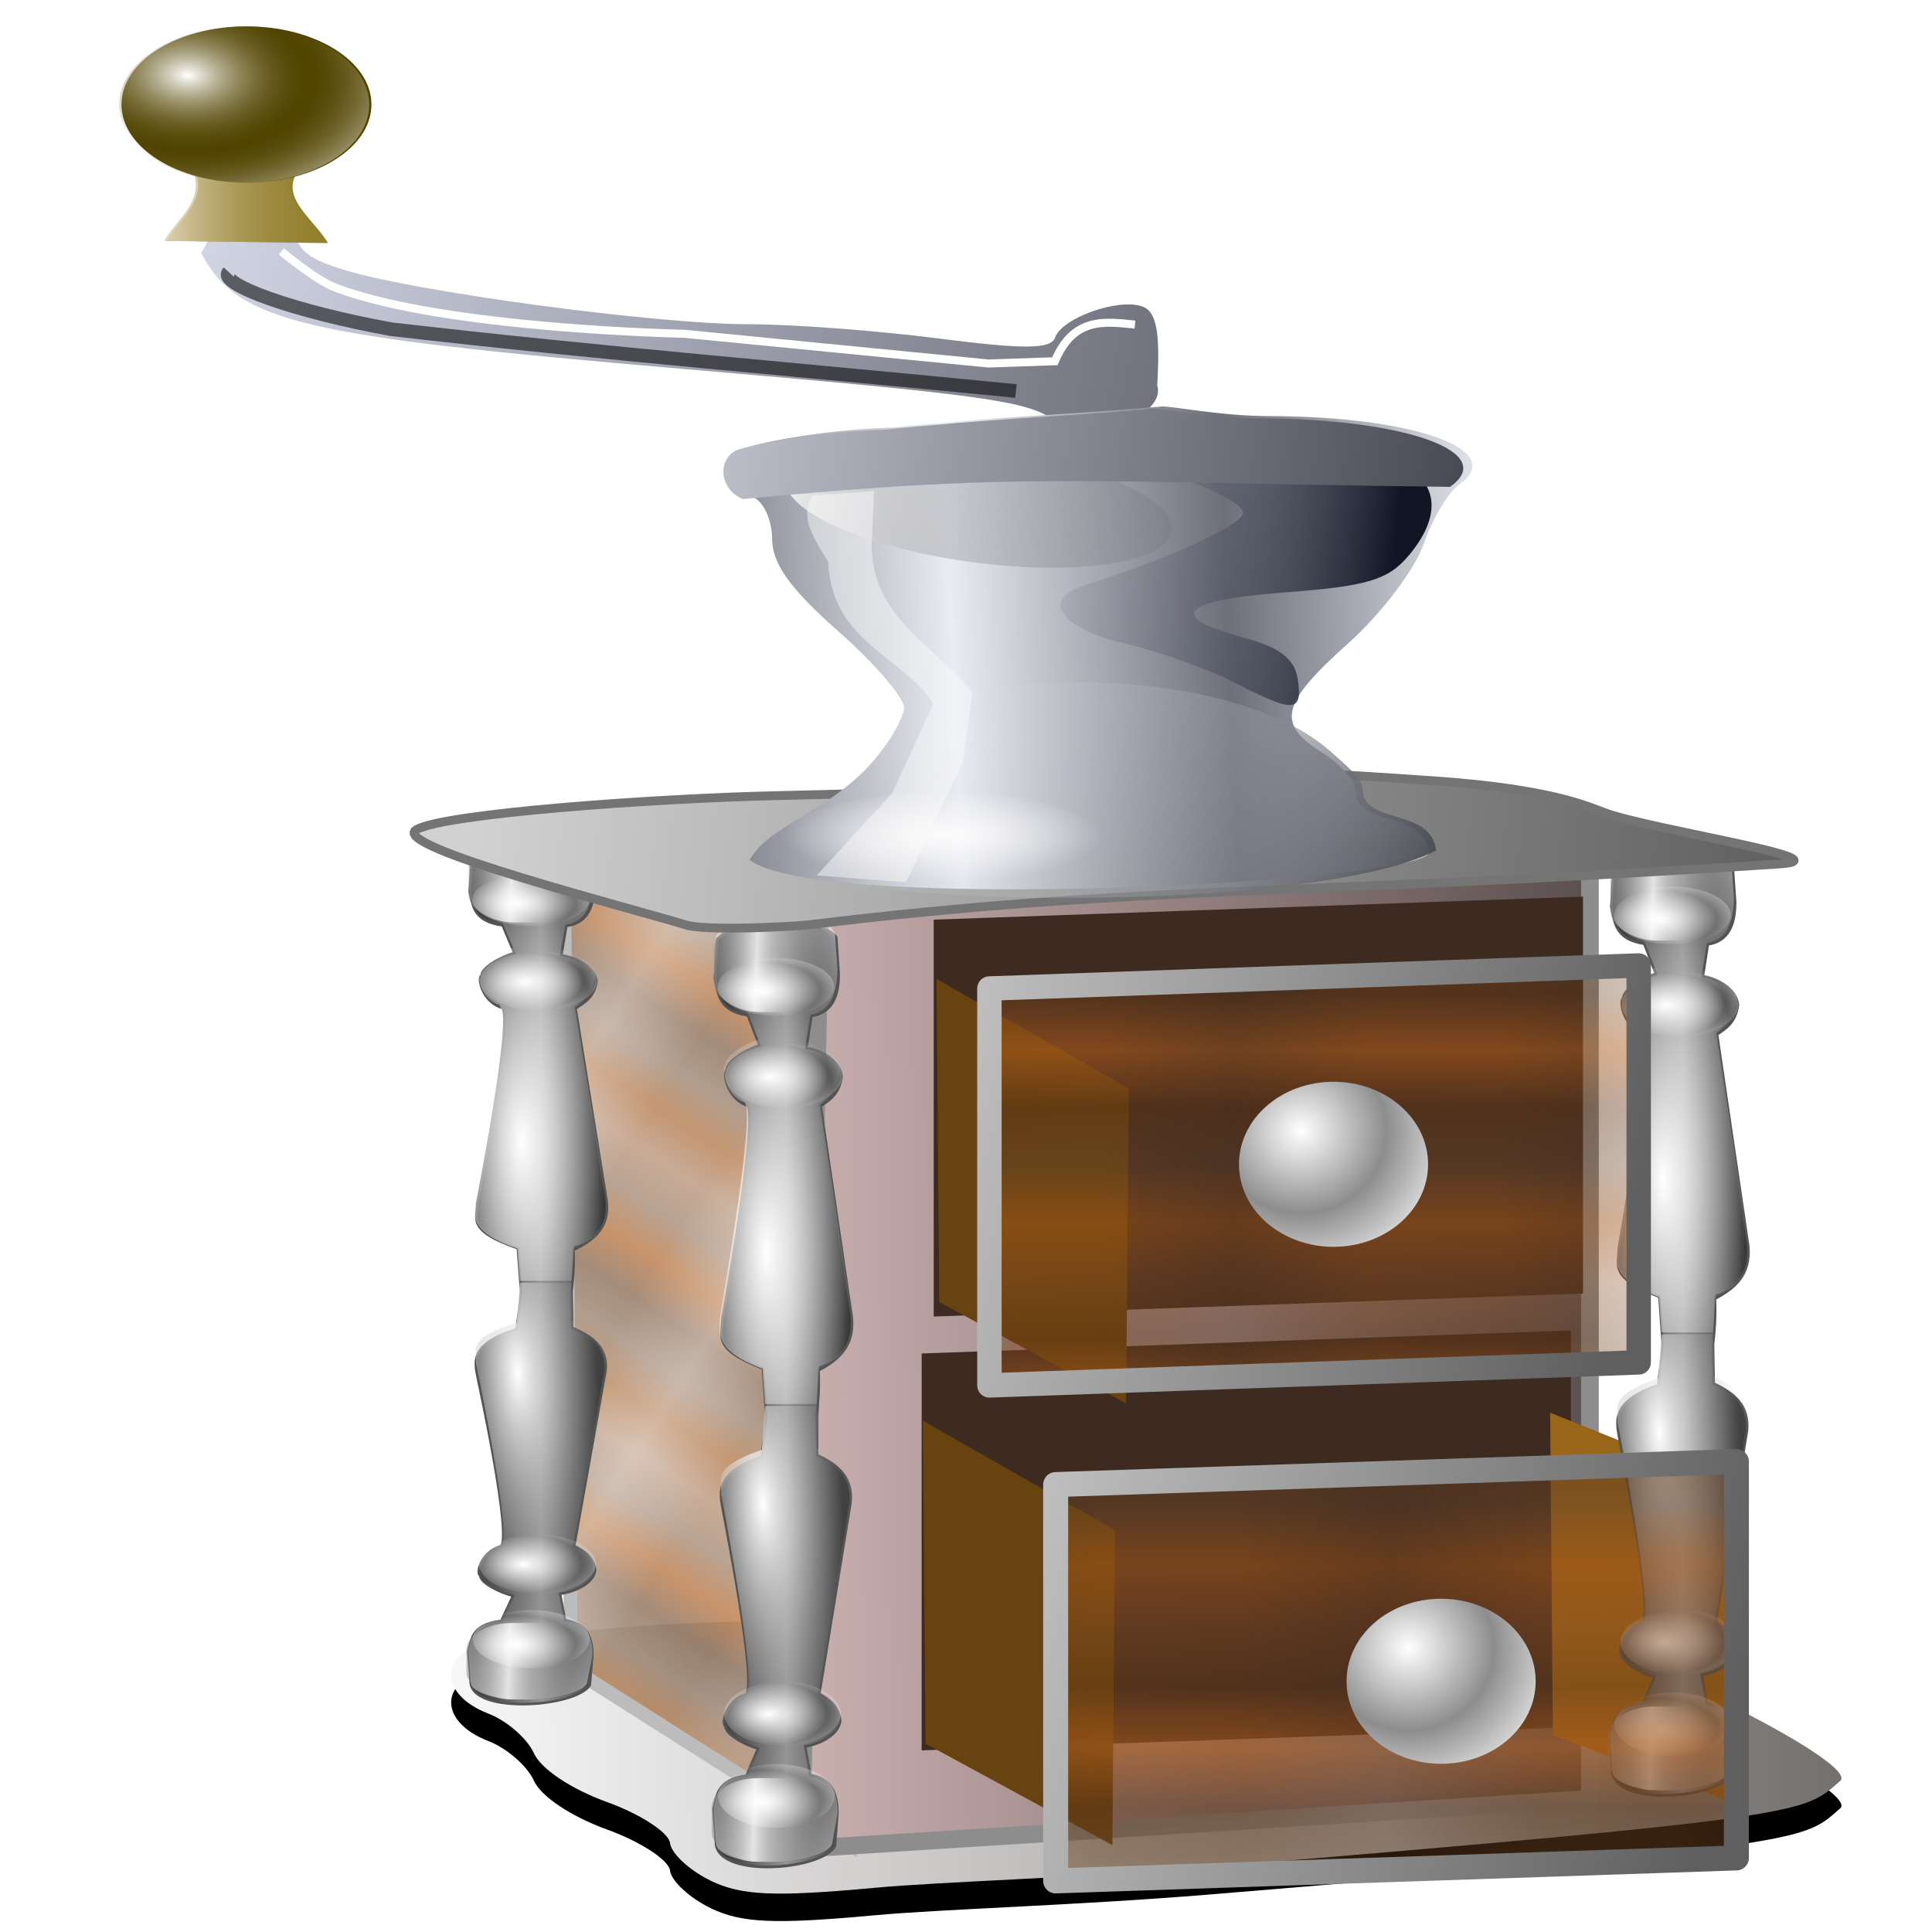 <?xml version="1.0" encoding="UTF-8" standalone="no"?>
<!-- Created with Inkscape (http://www.inkscape.org/) -->

<svg
   xmlns:dc="http://purl.org/dc/elements/1.1/"
   xmlns:cc="http://creativecommons.org/ns#"
   xmlns:rdf="http://www.w3.org/1999/02/22-rdf-syntax-ns#"
   xmlns:svg="http://www.w3.org/2000/svg"
   xmlns="http://www.w3.org/2000/svg"
   xmlns:xlink="http://www.w3.org/1999/xlink"
   xmlns:sodipodi="http://sodipodi.sourceforge.net/DTD/sodipodi-0.dtd"
   xmlns:inkscape="http://www.inkscape.org/namespaces/inkscape"
   width="255"
   height="255"
   viewBox="0 0 67.469 67.469"
   version="1.1"
   id="svg8"
   inkscape:version="0.92.5 (2060ec1f9f, 2020-04-08)"
   sodipodi:docname="mule.svg">
  <defs
     id="defs2">
    <linearGradient
       inkscape:collect="always"
       id="linearGradient1014">
      <stop
         stop-opacity="1"
         stop-color="#e4d9be"
         id="stop1010"
         style="stop-color:#ffffff;stop-opacity:1" />
      <stop
         stop-opacity="0"
         stop-color="#93802e"
         offset="1"
         id="stop1012"
         style="stop-color:#67591c;stop-opacity:0" />
    </linearGradient>
    <pattern
       inkscape:collect="always"
       xlink:href="#pattern4547"
       id="pattern2115"
       patternTransform="matrix(2.51,1.621,-0.811,1.255,-24.318,272.389)" />
    <linearGradient
       inkscape:collect="always"
       id="linearGradient2111">
      <stop
         id="stop2107"
         stop-color="#fcfcfc"
         stop-opacity="1" />
      <stop
         offset="1"
         id="stop2109"
         stop-color="#fcfcfc"
         stop-opacity="0" />
    </linearGradient>
    <linearGradient
       inkscape:collect="always"
       id="linearGradient1994">
      <stop
         id="stop1990"
         stop-color="#e4e4e4"
         stop-opacity="1" />
      <stop
         offset="1"
         id="stop1992"
         stop-color="#2f2f2f"
         stop-opacity="0" />
    </linearGradient>
    <linearGradient
       inkscape:collect="always"
       id="linearGradient1984">
      <stop
         id="stop1980"
         stop-color="#949494"
         stop-opacity="1" />
      <stop
         offset="1"
         id="stop1982"
         stop-color="#2f2f2f"
         stop-opacity="0.981" />
    </linearGradient>
    <linearGradient
       inkscape:collect="always"
       id="linearGradient1978">
      <stop
         id="stop1974"
         stop-color="#ffffff"
         stop-opacity="1" />
      <stop
         offset="1"
         id="stop1976"
         stop-color="#ffffff"
         stop-opacity="0" />
    </linearGradient>
    <linearGradient
       inkscape:collect="always"
       id="linearGradient1971">
      <stop
         stop-opacity="1"
         stop-color="#cacaca"
         id="stop1967" />
      <stop
         stop-opacity="1"
         stop-color="#5f5f5f"
         offset="1"
         id="stop1969" />
    </linearGradient>
    <linearGradient
       inkscape:collect="always"
       id="linearGradient1957">
      <stop
         stop-opacity="1"
         stop-color="#ffffff"
         id="stop1953" />
      <stop
         stop-opacity="0"
         stop-color="#ffffff"
         offset="1"
         id="stop1955" />
    </linearGradient>
    <linearGradient
       id="linearGradient1951"
       inkscape:collect="always">
      <stop
         stop-opacity="1"
         stop-color="#ffffff"
         id="stop1947" />
      <stop
         stop-opacity="0"
         stop-color="#a1a1a1"
         id="stop1949"
         offset="1" />
    </linearGradient>
    <pattern
       inkscape:collect="always"
       xlink:href="#pattern4547"
       id="pattern1945"
       patternTransform="matrix(5.127,0,0,2.112,-25.836,249.337)" />
    <pattern
       inkscape:collect="always"
       xlink:href="#pattern4547"
       id="pattern1943"
       patternTransform="matrix(4.642,0,0,2.01,31.448,239.067)" />
    <linearGradient
       inkscape:collect="always"
       id="linearGradient1147">
      <stop
         id="stop1143"
         stop-color="#ffffff"
         stop-opacity="1" />
      <stop
         offset="1"
         id="stop1145"
         stop-color="#8d8d8d"
         stop-opacity="1" />
    </linearGradient>
    <linearGradient
       inkscape:collect="always"
       id="linearGradient1139">
      <stop
         id="stop1135"
         stop-color="#d1d1d1"
         stop-opacity="1" />
      <stop
         offset="1"
         id="stop1137"
         stop-color="#5b5b5b"
         stop-opacity="1" />
    </linearGradient>
    <linearGradient
       inkscape:collect="always"
       id="linearGradient963">
      <stop
         id="stop959"
         stop-color="#3f4149"
         stop-opacity="1" />
      <stop
         offset="1"
         id="stop961"
         stop-color="#eaecf3"
         stop-opacity="0" />
    </linearGradient>
    <linearGradient
       inkscape:collect="always"
       id="linearGradient957">
      <stop
         id="stop953"
         stop-color="#6d6f79"
         stop-opacity="1" />
      <stop
         offset="1"
         id="stop955"
         stop-color="#eaecf3"
         stop-opacity="1" />
    </linearGradient>
    <clipPath
       clipPathUnits="userSpaceOnUse"
       id="clipPath2059">
      <path
         d="m -10.1,231.685 c 3.559,2.506 4.832,-0.585 2.965,-3.064 -3.182,-4.225 -6.444,-9.84 -12.355,-15.913 -2.595,-2.669 -11.861,-7.808 -11.861,-7.808 0,0 -0.115,-2.188 -0.099,-3.064 0.011,-0.582 -0.566,-0.564 -0.89,-0.297 -0.782,0.645 -2.471,2.57 -2.471,2.57 l -1.68,-0.099 -1.087,-1.581 c -0.297,-0.411 -0.636,-0.346 -0.89,0 -0.545,1.85 -0.879,3.885 -3.459,3.954 l 4.448,3.954 c 7.766,1.553 15.579,5.585 20.262,14.332 0,0 4.526,5.194 7.116,7.018 z"
         id="path2061"
         sodipodi:nodetypes="csscsscccccccs"
         inkscape:connector-curvature="0"
         stroke-dasharray="none"
         stroke-opacity="1"
         fill="#ffffff"
         fill-rule="evenodd"
         stroke="none"
         stroke-linejoin="miter"
         fill-opacity="1"
         stroke-linecap="butt"
         stroke-width="0.048"
         stroke-miterlimit="4" />
    </clipPath>
    <clipPath
       id="clipPath2059-5"
       clipPathUnits="userSpaceOnUse">
      <path
         stroke-miterlimit="4"
         stroke-width="0.048"
         stroke-linecap="butt"
         fill-opacity="1"
         stroke-linejoin="miter"
         stroke="none"
         fill-rule="evenodd"
         fill="#ffffff"
         stroke-opacity="1"
         stroke-dasharray="none"
         inkscape:connector-curvature="0"
         sodipodi:nodetypes="csscsscccccccs"
         id="path2061-3"
         d="m -10.1,231.685 c 3.559,2.506 4.832,-0.585 2.965,-3.064 -3.182,-4.225 -6.444,-9.84 -12.355,-15.913 -2.595,-2.669 -11.861,-7.808 -11.861,-7.808 0,0 -0.115,-2.188 -0.099,-3.064 0.011,-0.582 -0.566,-0.564 -0.89,-0.297 -0.782,0.645 -2.471,2.57 -2.471,2.57 l -1.68,-0.099 -1.087,-1.581 c -0.297,-0.411 -0.636,-0.346 -0.89,0 -0.545,1.85 -0.879,3.885 -3.459,3.954 l 4.448,3.954 c 7.766,1.553 15.579,5.585 20.262,14.332 0,0 4.526,5.194 7.116,7.018 z" />
    </clipPath>
    <clipPath
       id="clipPath">
      <path
         fill-opacity="0.95"
         stroke="none"
         fill="#1b1b1b"
         sodipodi:nodetypes="csssscc"
         inkscape:connector-curvature="0"
         id="rect5264"
         d="m -515.73,435.564 v 5.838 c 0,9.743 -7.844,17.587 -17.587,17.587 h -135.051 c -9.743,0 -17.587,-7.844 -17.587,-17.587 v -5.838 z" />
    </clipPath>
    <clipPath
       clipPathUnits="userSpaceOnUse"
       id="clipPath2059-7">
      <path
         d="m -10.1,231.685 c 3.559,2.506 4.832,-0.585 2.965,-3.064 -3.182,-4.225 -6.444,-9.84 -12.355,-15.913 -2.595,-2.669 -11.861,-7.808 -11.861,-7.808 0,0 -0.115,-2.188 -0.099,-3.064 0.011,-0.582 -0.566,-0.564 -0.89,-0.297 -0.782,0.645 -2.471,2.57 -2.471,2.57 l -1.68,-0.099 -1.087,-1.581 c -0.297,-0.411 -0.636,-0.346 -0.89,0 -0.545,1.85 -0.879,3.885 -3.459,3.954 l 4.448,3.954 c 7.766,1.553 15.579,5.585 20.262,14.332 0,0 4.526,5.194 7.116,7.018 z"
         id="path2061-5"
         sodipodi:nodetypes="csscsscccccccs"
         inkscape:connector-curvature="0"
         stroke-dasharray="none"
         stroke-opacity="1"
         fill="#ffffff"
         fill-rule="evenodd"
         stroke="none"
         stroke-linejoin="miter"
         fill-opacity="1"
         stroke-linecap="butt"
         stroke-width="0.048"
         stroke-miterlimit="4" />
    </clipPath>
    <clipPath
       clipPathUnits="userSpaceOnUse"
       id="clipPath1162">
      <path
         stroke-miterlimit="4"
         stroke-width="0.071"
         stroke-linecap="round"
         fill-opacity="0.347"
         stroke-linejoin="round"
         stroke="none"
         fill="#000000"
         stroke-opacity="1"
         stroke-dasharray="none"
         inkscape:connector-curvature="0"
         d="m -65.65,239.846 c -9.358,0 -16.952,7.594 -16.952,16.952 0,9.358 7.594,16.941 16.952,16.941 0.292,0 0.579,-0.008 0.868,-0.022 2.123,-0.108 4.148,-0.606 5.995,-1.424 l 2.67,3.971 c -0.226,0.495 -0.245,0.964 -0.011,1.313 l 15.673,23.326 c 0.495,0.737 1.944,0.632 3.248,-0.245 1.304,-0.876 1.964,-2.177 1.468,-2.914 L -51.423,274.417 c -0.233,-0.347 -0.683,-0.499 -1.224,-0.478 l -2.558,-3.804 c 3.96,-3.1 6.507,-7.92 6.507,-13.337 0,-9.358 -7.594,-16.952 -16.952,-16.952 z m 0,2.581 c 7.929,0 14.371,6.442 14.371,14.371 0,7.929 -6.442,14.36 -14.371,14.36 -7.929,0 -14.349,-6.431 -14.349,-14.36 0,-0.248 -0.001,-0.489 0.011,-0.734 0.384,-7.586 6.657,-13.637 14.338,-13.637 z"
         id="path1164" />
    </clipPath>
    <linearGradient
       id="linearGradient2927"
       inkscape:collect="always">
      <stop
         id="stop2929"
         stop-color="#e4d9be"
         stop-opacity="1" />
      <stop
         id="stop2931"
         offset="1"
         stop-color="#93802e"
         stop-opacity="0" />
    </linearGradient>
    <linearGradient
       id="linearGradient2804"
       inkscape:collect="always">
      <stop
         id="stop2807"
         stop-color="#fcfcfc"
         stop-opacity="1" />
      <stop
         id="stop2810"
         offset="1"
         stop-color="#6e6a67"
         stop-opacity="1" />
    </linearGradient>
    <linearGradient
       id="linearGradient2807"
       inkscape:collect="always">
      <stop
         id="stop2809"
         stop-color="#3f4149"
         stop-opacity="1" />
      <stop
         id="stop2811"
         offset="1"
         stop-color="#c9cbd7"
         stop-opacity="1" />
    </linearGradient>
    <linearGradient
       id="linearGradient2787">
      <stop
         id="stop2789"
         stop-color="#ffffff"
         stop-opacity="1" />
      <stop
         offset="1"
         id="stop2791"
         stop-color="#3f4149"
         stop-opacity="0" />
    </linearGradient>
    <linearGradient
       id="linearGradient2812"
       inkscape:collect="always">
      <stop
         id="stop2814"
         stop-color="#676974"
         stop-opacity="1" />
      <stop
         id="stop2816"
         offset="1"
         stop-color="#d7dae9"
         stop-opacity="1" />
    </linearGradient>
    <linearGradient
       id="linearGradient2802"
       inkscape:collect="always">
      <stop
         id="stop2804"
         stop-color="#111625"
         stop-opacity="1" />
      <stop
         id="stop2806"
         offset="1"
         stop-color="#cacdd8"
         stop-opacity="0.164" />
    </linearGradient>
    <linearGradient
       gradientTransform="matrix(0.461,-0.015,0.05,0.442,-9.915,224.306)"
       gradientUnits="userSpaceOnUse"
       y2="153.55"
       x2="149.26"
       y1="144.3"
       x1="36.429"
       id="linearGradient2872"
       xlink:href="#linearGradient2804"
       inkscape:collect="always" />
    <linearGradient
       y2="127.86"
       x2="31.944"
       y1="111.24"
       x1="-31.944"
       gradientTransform="matrix(0.43,0,0,0.443,47.334,230.855)"
       gradientUnits="userSpaceOnUse"
       id="linearGradient2893"
       xlink:href="#linearGradient1971"
       inkscape:collect="always" />
    <linearGradient
       gradientTransform="matrix(0.463,0,0,0.442,-80.95,209.944)"
       gradientUnits="userSpaceOnUse"
       y2="116.04"
       x2="313.65"
       y1="104.65"
       x1="211.34"
       id="linearGradient2923"
       xlink:href="#linearGradient1139"
       inkscape:collect="always" />
    <radialGradient
       r="9.429"
       fy="-1.915"
       fx="-148.563"
       cy="-1.915"
       cx="-148.563"
       gradientTransform="matrix(-0.031,0.631,-0.975,-0.048,-131.16,94.011)"
       gradientUnits="userSpaceOnUse"
       id="radialGradient2943"
       xlink:href="#linearGradient1014"
       inkscape:collect="always"
       spreadMethod="reflect" />
    <linearGradient
       gradientTransform="translate(39.204,-15.507)"
       gradientUnits="userSpaceOnUse"
       y2="18.67"
       x2="-138.72"
       y1="18.67"
       x1="-151.91"
       id="linearGradient2953"
       xlink:href="#linearGradient2927"
       inkscape:collect="always" />
    <linearGradient
       y2="42.63"
       x2="220.61"
       y1="49.738"
       x1="287.68"
       gradientTransform="matrix(0.463,0,0,0.442,-79.97,224.966)"
       gradientUnits="userSpaceOnUse"
       id="linearGradient2001"
       xlink:href="#linearGradient2807"
       inkscape:collect="always" />
    <linearGradient
       y2="63.67"
       x2="244.36"
       y1="82.42"
       x1="280.26"
       gradientTransform="matrix(0.463,0,0,0.442,-79.41,224.806)"
       gradientUnits="userSpaceOnUse"
       id="linearGradient2004"
       xlink:href="#linearGradient963"
       inkscape:collect="always" />
    <linearGradient
       gradientTransform="matrix(0.437,0,0,0.417,-44.777,228.243)"
       y2="57.52"
       x2="194.99"
       y1="52.28"
       x1="159.75"
       gradientUnits="userSpaceOnUse"
       id="linearGradient2007"
       xlink:href="#linearGradient2787"
       inkscape:collect="always" />
    <linearGradient
       y2="15.322"
       x2="183.73"
       y1="29.765"
       x1="267.65"
       gradientTransform="matrix(0.463,0,0,0.442,-79.41,226.978)"
       gradientUnits="userSpaceOnUse"
       id="linearGradient2010"
       xlink:href="#linearGradient2812"
       inkscape:collect="always" />
    <linearGradient
       y2="55.784"
       x2="274.68"
       y1="59.61"
       x1="308.88"
       gradientTransform="matrix(0.437,0,0,0.417,-89.109,229.381)"
       gradientUnits="userSpaceOnUse"
       id="linearGradient2013"
       xlink:href="#linearGradient2802"
       inkscape:collect="always" />
    <linearGradient
       y2="54.23"
       x2="243.59"
       y1="53.35"
       x1="264.38"
       gradientTransform="matrix(0.463,0,0,0.442,-79.65,224.886)"
       gradientUnits="userSpaceOnUse"
       id="linearGradient2016"
       xlink:href="#linearGradient957"
       inkscape:collect="always"
       spreadMethod="reflect" />
    <filter
       inkscape:collect="always"
       id="filter981"
       x="-0.051"
       width="1.101"
       y="-0.074"
       height="1.147"
       color-interpolation-filters="sRGB">
      <feGaussianBlur
         inkscape:collect="always"
         stdDeviation="0.272"
         id="feGaussianBlur983" />
    </filter>
    <filter
       inkscape:collect="always"
       id="filter1013"
       x="-0.032"
       width="1.064"
       y="-0.098"
       height="1.196"
       color-interpolation-filters="sRGB">
      <feGaussianBlur
         inkscape:collect="always"
         stdDeviation="0.169"
         id="feGaussianBlur1015" />
    </filter>
    <radialGradient
       inkscape:collect="always"
       xlink:href="#linearGradient1978"
       id="radialGradient1025"
       cx="18.362"
       cy="269.38"
       fx="18.362"
       fy="269.38"
       r="2.263"
       gradientTransform="matrix(1.23,-0.007,0.029,3.526,-25.796,-678.398)"
       gradientUnits="userSpaceOnUse"
       spreadMethod="reflect" />
    <radialGradient
       inkscape:collect="always"
       xlink:href="#linearGradient1951"
       id="radialGradient1029"
       gradientUnits="userSpaceOnUse"
       gradientTransform="matrix(1.16,-0.085,-0.217,-3.181,41.668,1138.304)"
       cx="18.394"
       cy="269.74"
       fx="18.394"
       fy="269.74"
       r="2.263"
       spreadMethod="reflect" />
    <radialGradient
       inkscape:collect="always"
       xlink:href="#linearGradient1957"
       id="radialGradient1039"
       cx="18.226"
       cy="265.81"
       fx="18.226"
       fy="265.81"
       r="1.924"
       gradientTransform="matrix(1,0,0,0.492,-13.521,135.405)"
       gradientUnits="userSpaceOnUse"
       spreadMethod="reflect" />
    <radialGradient
       inkscape:collect="always"
       xlink:href="#linearGradient1957"
       id="radialGradient1049"
       gradientUnits="userSpaceOnUse"
       gradientTransform="matrix(1,0,0,0.492,-13.563,154.072)"
       cx="18.226"
       cy="265.81"
       fx="18.226"
       fy="265.81"
       r="1.924"
       spreadMethod="reflect" />
    <radialGradient
       inkscape:collect="always"
       xlink:href="#linearGradient1957"
       id="radialGradient1053"
       gradientUnits="userSpaceOnUse"
       gradientTransform="matrix(1,0,0,0.485,-13.765,158.508)"
       cx="18.226"
       cy="265.81"
       fx="18.226"
       fy="265.81"
       r="1.924"
       spreadMethod="reflect" />
    <radialGradient
       inkscape:collect="always"
       xlink:href="#linearGradient1957"
       id="radialGradient1057"
       gradientUnits="userSpaceOnUse"
       gradientTransform="matrix(1,0,0,0.439,-13.777,146.976)"
       cx="18.226"
       cy="265.81"
       fx="18.226"
       fy="265.81"
       r="1.924"
       spreadMethod="reflect" />
    <radialGradient
       inkscape:collect="always"
       xlink:href="#linearGradient1147"
       id="radialGradient1141"
       cx="42.4"
       cy="270.15"
       fx="42.4"
       fy="270.15"
       r="3.118"
       gradientTransform="matrix(0.956,0,0,0.924,4.901,19.402)"
       gradientUnits="userSpaceOnUse"
       spreadMethod="reflect" />
    <radialGradient
       inkscape:collect="always"
       xlink:href="#linearGradient1147"
       id="radialGradient1151"
       gradientUnits="userSpaceOnUse"
       gradientTransform="matrix(0.956,0,0,0.924,8.657,37.462)"
       cx="42.4"
       cy="270.15"
       fx="42.4"
       fy="270.15"
       r="3.118"
       spreadMethod="reflect" />
    <linearGradient
       id="linearGradient4469"
       inkscape:collect="always">
      <stop
         stop-opacity="1"
         stop-color="#ad6025"
         id="stop4471" />
      <stop
         stop-opacity="1"
         stop-color="#542f12"
         id="stop4473"
         offset="1" />
    </linearGradient>
    <linearGradient
       spreadMethod="reflect"
       gradientUnits="userSpaceOnUse"
       y2="-10.434"
       x2="19.821"
       y1="-7.858"
       x1="19.709"
       id="linearGradient4475"
       xlink:href="#linearGradient4469"
       inkscape:collect="always" />
    <pattern
       id="pattern4547"
       patternTransform="translate(26.876,-3.249)"
       height="5.521"
       width="2.688"
       patternUnits="userSpaceOnUse">
      <g
         stroke="url(#linearGradient4475)"
         id="g4497"
         transform="matrix(0.444,0,0,0.444,-7.714,4.86)">
        <path
           stroke-width="1"
           stroke-linecap="butt"
           stroke-linejoin="miter"
           stroke="url(#linearGradient4475)"
           fill-rule="evenodd"
           fill="none"
           stroke-opacity="1"
           d="m 17.357,0.988 6.047,0"
           id="path4499"
           inkscape:connector-curvature="0" />
        <path
           stroke-width="1"
           stroke-linecap="butt"
           stroke-linejoin="miter"
           stroke="url(#linearGradient4475)"
           fill-rule="evenodd"
           fill="none"
           stroke-opacity="1"
           inkscape:connector-curvature="0"
           id="path4501"
           d="m 17.357,-10.434 6.047,0" />
        <path
           stroke-width="1"
           stroke-linecap="butt"
           stroke-linejoin="miter"
           stroke="url(#linearGradient4475)"
           fill-rule="evenodd"
           fill="none"
           stroke-opacity="1"
           id="path4503"
           d="m 17.357,-9.482 c 0,0 6.047,0 6.047,0"
           inkscape:connector-curvature="0" />
        <path
           stroke-width="1"
           stroke-linecap="butt"
           stroke-linejoin="miter"
           stroke="url(#linearGradient4475)"
           fill-rule="evenodd"
           fill="none"
           stroke-opacity="1"
           id="path4505"
           d="m 17.357,-8.53 c 0,0 6.047,0 6.047,0"
           inkscape:connector-curvature="0" />
        <path
           stroke-width="1"
           stroke-linecap="butt"
           stroke-linejoin="miter"
           stroke="url(#linearGradient4475)"
           fill-rule="evenodd"
           fill="none"
           stroke-opacity="1"
           id="path4507"
           d="m 17.357,-7.578 c 0,0 6.047,0 6.047,0"
           inkscape:connector-curvature="0" />
        <path
           stroke-width="1"
           stroke-linecap="butt"
           stroke-linejoin="miter"
           stroke="#ae5813"
           fill-rule="evenodd"
           fill="none"
           stroke-opacity="1"
           id="path4509"
           d="m 17.357,-6.627 c 0,0 6.047,0 6.047,0"
           inkscape:connector-curvature="0" />
        <path
           stroke-width="1"
           stroke-linecap="butt"
           stroke-linejoin="miter"
           stroke="url(#linearGradient4475)"
           fill-rule="evenodd"
           fill="none"
           stroke-opacity="1"
           id="path4511"
           d="m 17.357,-5.675 c 0,0 6.047,0 6.047,0"
           inkscape:connector-curvature="0" />
        <path
           stroke-width="1"
           stroke-linecap="butt"
           stroke-linejoin="miter"
           stroke="url(#linearGradient4475)"
           fill-rule="evenodd"
           fill="none"
           stroke-opacity="1"
           id="path4513"
           d="m 17.357,-4.723 c 0,0 6.047,0 6.047,0"
           inkscape:connector-curvature="0" />
        <path
           stroke-width="1"
           stroke-linecap="butt"
           stroke-linejoin="miter"
           stroke="#493627"
           fill-rule="evenodd"
           fill="none"
           stroke-opacity="1"
           id="path4515"
           d="m 17.357,-3.771 c 0,0 6.047,0 6.047,0"
           inkscape:connector-curvature="0" />
        <path
           stroke-width="1"
           stroke-linecap="butt"
           stroke-linejoin="miter"
           stroke="url(#linearGradient4475)"
           fill-rule="evenodd"
           fill="none"
           stroke-opacity="1"
           id="path4517"
           d="m 17.357,-2.819 c 0,0 6.047,0 6.047,0"
           inkscape:connector-curvature="0" />
        <path
           stroke-width="1"
           stroke-linecap="butt"
           stroke-linejoin="miter"
           stroke="url(#linearGradient4475)"
           fill-rule="evenodd"
           fill="none"
           stroke-opacity="1"
           id="path4519"
           d="m 17.357,-1.867 c 0,0 6.047,0 6.047,0"
           inkscape:connector-curvature="0" />
        <path
           stroke-width="1"
           stroke-linecap="butt"
           stroke-linejoin="miter"
           stroke="#ad5a17"
           fill-rule="evenodd"
           fill="none"
           stroke-opacity="1"
           id="path4521"
           d="m 17.357,-0.916 c 0,0 6.047,0 6.047,0"
           inkscape:connector-curvature="0" />
        <path
           stroke-width="1"
           stroke-linecap="butt"
           stroke-linejoin="miter"
           stroke="url(#linearGradient4475)"
           fill-rule="evenodd"
           fill="none"
           stroke-opacity="1"
           id="path4523"
           d="m 17.357,0.036 c 0,0 6.047,0 6.047,0"
           inkscape:connector-curvature="0" />
      </g>
    </pattern>
    <linearGradient
       id="linearGradient2881">
      <stop
         stop-opacity="1"
         stop-color="#5d5050"
         id="stop2883" />
      <stop
         stop-opacity="1"
         stop-color="#f6d5d5"
         offset="1"
         id="stop2885" />
    </linearGradient>
    <linearGradient
       inkscape:collect="always"
       xlink:href="#linearGradient1971"
       id="linearGradient1225"
       gradientUnits="userSpaceOnUse"
       gradientTransform="matrix(0.41,0,0,0.444,44.537,213.464)"
       x1="-31.944"
       y1="111.24"
       x2="31.944"
       y2="127.86" />
    <linearGradient
       inkscape:collect="always"
       xlink:href="#linearGradient1984"
       id="linearGradient1986"
       x1="19.763"
       y1="173.29"
       x2="28.13"
       y2="173.29"
       gradientUnits="userSpaceOnUse"
       spreadMethod="reflect" />
    <linearGradient
       inkscape:collect="always"
       xlink:href="#linearGradient1994"
       id="linearGradient1996"
       x1="4.285"
       y1="287.65"
       x2="6.925"
       y2="287.75"
       gradientUnits="userSpaceOnUse"
       spreadMethod="reflect"
       gradientTransform="translate(-0.102,0.205)" />
    <linearGradient
       inkscape:collect="always"
       xlink:href="#linearGradient1994"
       id="linearGradient2000"
       gradientUnits="userSpaceOnUse"
       gradientTransform="translate(-0.026,-24.694)"
       x1="4.285"
       y1="287.65"
       x2="6.925"
       y2="287.75"
       spreadMethod="reflect" />
    <linearGradient
       inkscape:collect="always"
       xlink:href="#linearGradient1984"
       id="linearGradient2047"
       gradientUnits="userSpaceOnUse"
       x1="19.763"
       y1="173.29"
       x2="28.13"
       y2="173.29"
       spreadMethod="reflect" />
    <radialGradient
       inkscape:collect="always"
       xlink:href="#linearGradient1978"
       id="radialGradient2049"
       gradientUnits="userSpaceOnUse"
       gradientTransform="matrix(1.23,-0.007,0.029,3.526,-25.796,-678.398)"
       cx="18.362"
       cy="269.38"
       fx="18.362"
       fy="269.38"
       r="2.263"
       spreadMethod="reflect" />
    <radialGradient
       inkscape:collect="always"
       xlink:href="#linearGradient1951"
       id="radialGradient2051"
       gradientUnits="userSpaceOnUse"
       gradientTransform="matrix(1.16,-0.085,-0.217,-3.181,41.668,1138.304)"
       cx="18.394"
       cy="269.74"
       fx="18.394"
       fy="269.74"
       r="2.263"
       spreadMethod="reflect" />
    <radialGradient
       inkscape:collect="always"
       xlink:href="#linearGradient1957"
       id="radialGradient2053"
       gradientUnits="userSpaceOnUse"
       gradientTransform="matrix(1,0,0,0.492,-13.521,135.405)"
       cx="18.226"
       cy="265.81"
       fx="18.226"
       fy="265.81"
       r="1.924"
       spreadMethod="reflect" />
    <radialGradient
       inkscape:collect="always"
       xlink:href="#linearGradient1957"
       id="radialGradient2055"
       gradientUnits="userSpaceOnUse"
       gradientTransform="matrix(1,0,0,0.492,-13.563,154.072)"
       cx="18.226"
       cy="265.81"
       fx="18.226"
       fy="265.81"
       r="1.924"
       spreadMethod="reflect" />
    <linearGradient
       inkscape:collect="always"
       xlink:href="#linearGradient1994"
       id="linearGradient2057"
       gradientUnits="userSpaceOnUse"
       gradientTransform="translate(-0.102,0.205)"
       x1="4.285"
       y1="287.65"
       x2="6.925"
       y2="287.75"
       spreadMethod="reflect" />
    <radialGradient
       inkscape:collect="always"
       xlink:href="#linearGradient1957"
       id="radialGradient2059"
       gradientUnits="userSpaceOnUse"
       gradientTransform="matrix(1,0,0,0.485,-13.765,158.508)"
       cx="18.226"
       cy="265.81"
       fx="18.226"
       fy="265.81"
       r="1.924"
       spreadMethod="reflect" />
    <linearGradient
       inkscape:collect="always"
       xlink:href="#linearGradient1994"
       id="linearGradient2061"
       gradientUnits="userSpaceOnUse"
       gradientTransform="translate(-0.026,-24.694)"
       x1="4.285"
       y1="287.65"
       x2="6.925"
       y2="287.75"
       spreadMethod="reflect" />
    <radialGradient
       inkscape:collect="always"
       xlink:href="#linearGradient1957"
       id="radialGradient2063"
       gradientUnits="userSpaceOnUse"
       gradientTransform="matrix(1,0,0,0.439,-13.777,146.976)"
       cx="18.226"
       cy="265.81"
       fx="18.226"
       fy="265.81"
       r="1.924"
       spreadMethod="reflect" />
    <linearGradient
       inkscape:collect="always"
       xlink:href="#linearGradient1984"
       id="linearGradient2087"
       gradientUnits="userSpaceOnUse"
       x1="19.763"
       y1="173.29"
       x2="28.13"
       y2="173.29"
       spreadMethod="reflect" />
    <radialGradient
       inkscape:collect="always"
       xlink:href="#linearGradient1978"
       id="radialGradient2089"
       gradientUnits="userSpaceOnUse"
       gradientTransform="matrix(1.23,-0.007,0.029,3.526,-25.796,-678.398)"
       cx="18.362"
       cy="269.38"
       fx="18.362"
       fy="269.38"
       r="2.263"
       spreadMethod="reflect" />
    <radialGradient
       inkscape:collect="always"
       xlink:href="#linearGradient1951"
       id="radialGradient2091"
       gradientUnits="userSpaceOnUse"
       gradientTransform="matrix(1.16,-0.085,-0.217,-3.181,41.668,1138.304)"
       cx="18.394"
       cy="269.74"
       fx="18.394"
       fy="269.74"
       r="2.263"
       spreadMethod="reflect" />
    <radialGradient
       inkscape:collect="always"
       xlink:href="#linearGradient1957"
       id="radialGradient2093"
       gradientUnits="userSpaceOnUse"
       gradientTransform="matrix(1,0,0,0.492,-13.521,135.405)"
       cx="18.226"
       cy="265.81"
       fx="18.226"
       fy="265.81"
       r="1.924"
       spreadMethod="reflect" />
    <radialGradient
       inkscape:collect="always"
       xlink:href="#linearGradient1957"
       id="radialGradient2095"
       gradientUnits="userSpaceOnUse"
       gradientTransform="matrix(1,0,0,0.492,-13.563,154.072)"
       cx="18.226"
       cy="265.81"
       fx="18.226"
       fy="265.81"
       r="1.924"
       spreadMethod="reflect" />
    <linearGradient
       inkscape:collect="always"
       xlink:href="#linearGradient1994"
       id="linearGradient2097"
       gradientUnits="userSpaceOnUse"
       gradientTransform="translate(-0.102,0.205)"
       x1="4.285"
       y1="287.65"
       x2="6.925"
       y2="287.75"
       spreadMethod="reflect" />
    <radialGradient
       inkscape:collect="always"
       xlink:href="#linearGradient1957"
       id="radialGradient2099"
       gradientUnits="userSpaceOnUse"
       gradientTransform="matrix(1,0,0,0.485,-13.765,158.508)"
       cx="18.226"
       cy="265.81"
       fx="18.226"
       fy="265.81"
       r="1.924"
       spreadMethod="reflect" />
    <linearGradient
       inkscape:collect="always"
       xlink:href="#linearGradient1994"
       id="linearGradient2101"
       gradientUnits="userSpaceOnUse"
       gradientTransform="translate(-0.026,-24.694)"
       x1="4.285"
       y1="287.65"
       x2="6.925"
       y2="287.75"
       spreadMethod="reflect" />
    <radialGradient
       inkscape:collect="always"
       xlink:href="#linearGradient1957"
       id="radialGradient2103"
       gradientUnits="userSpaceOnUse"
       gradientTransform="matrix(1,0,0,0.439,-13.777,146.976)"
       cx="18.226"
       cy="265.81"
       fx="18.226"
       fy="265.81"
       r="1.924"
       spreadMethod="reflect" />
    <radialGradient
       inkscape:collect="always"
       xlink:href="#linearGradient2111"
       id="radialGradient2113"
       cx="33.613"
       cy="260.72"
       fx="33.613"
       fy="260.72"
       r="5.265"
       gradientTransform="matrix(1.059,0,0,0.305,-2.675,179.183)"
       gradientUnits="userSpaceOnUse" />
    <filter
       inkscape:collect="always"
       id="filter2125"
       x="-0.014"
       width="1.028"
       y="-0.091"
       height="1.183"
       color-interpolation-filters="sRGB">
      <feGaussianBlur
         inkscape:collect="always"
         stdDeviation="0.15"
         id="feGaussianBlur2127" />
    </filter>
    <linearGradient
       inkscape:collect="always"
       xlink:href="#linearGradient2881"
       id="linearGradient1777"
       x1="52.858"
       y1="282.14"
       x2="16.13"
       y2="282.89"
       gradientUnits="userSpaceOnUse"
       gradientTransform="matrix(1.059,0,0,1.059,-0.245,-17.471)" />
    <filter
       inkscape:collect="always"
       style="color-interpolation-filters:sRGB"
       id="filter1030"
       x="-0.014"
       width="1.027"
       y="-0.103"
       height="1.207">
      <feGaussianBlur
         inkscape:collect="always"
         stdDeviation="0.159"
         id="feGaussianBlur1032" />
    </filter>
  </defs>
  <sodipodi:namedview
     id="base"
     pagecolor="#ff0000"
     bordercolor="#666666"
     borderopacity="1.0"
     inkscape:pageopacity="0"
     inkscape:pageshadow="2"
     inkscape:zoom="2.66"
     inkscape:cx="127.5"
     inkscape:cy="127.5"
     inkscape:document-units="px"
     inkscape:current-layer="layer1"
     showgrid="false"
     inkscape:snap-to-guides="false"
     inkscape:snap-grids="false"
     inkscape:snap-others="false"
     inkscape:object-nodes="false"
     inkscape:snap-nodes="false"
     inkscape:snap-global="false"
     inkscape:window-width="1920"
     inkscape:window-height="1056"
     inkscape:window-x="0"
     inkscape:window-y="0"
     inkscape:window-maximized="1"
     units="px"
     showguides="false" />
  <g
     inkscape:label="Layer 1"
     inkscape:groupmode="layer"
     id="layer1"
     transform="translate(0,-229.531)">
    <path
       inkscape:connector-curvature="0"
       id="path1034"
       d="m 24.821,296.168 c -0.741,-0.358 -1.381,-0.95 -1.423,-1.315 -0.041,-0.365 -1.033,-1.011 -2.204,-1.434 -1.249,-0.451 -2.303,-1.155 -2.549,-1.703 -0.231,-0.513 -0.946,-1.136 -1.588,-1.383 -1.851,-0.712 -1.747,-2.304 0.435,-2.575 15.382,-1.912 14.963,1.219 35.33,-0.547 1.97,-0.171 12.248,4.783 11.44,5.473 -1.286,1.097 -0.731,1.252 -22.016,3.006 -4.669,0.385 -9.33,0.507 -11.724,0.728 -3.476,0.32 -4.626,0.27 -5.702,-0.249 z"
       sodipodi:nodetypes="csssssssssc"
       style="fill:#000000;fill-opacity:1;stroke-width:0.309" />
    <path
       sodipodi:nodetypes="csssssssssc"
       d="m 24.821,295.209 c -0.741,-0.358 -1.381,-0.95 -1.423,-1.315 -0.041,-0.365 -1.033,-1.011 -2.204,-1.434 -1.249,-0.451 -2.303,-1.155 -2.549,-1.703 -0.231,-0.513 -0.946,-1.136 -1.588,-1.383 -1.851,-0.712 -1.747,-2.304 0.435,-2.575 15.382,-1.912 14.963,1.219 35.33,-0.547 1.97,-0.171 12.248,4.783 11.44,5.473 -1.286,1.097 -0.731,1.252 -22.016,3.006 -4.669,0.385 -9.33,0.507 -11.724,0.728 -3.476,0.32 -4.626,0.27 -5.702,-0.249 z"
       id="path2810"
       inkscape:connector-curvature="0"
       style="fill:url(#linearGradient2872);fill-opacity:1;stroke-width:0.309" />
    <path
       sodipodi:nodetypes="ccccc"
       id="path2885"
       d="m 19.705,260.355 10.708,1.429 -0.719,32.188 -9.754,-6.189 z"
       inkscape:connector-curvature="0"
       stroke-miterlimit="4"
       style="fill:url(#pattern2115);fill-opacity:1;stroke:#bcbcbc;stroke-width:0.477;stroke-miterlimit:4;stroke-dasharray:none;stroke-opacity:1" />
    <path
       sodipodi:nodetypes="ccccc"
       inkscape:connector-curvature="0"
       id="path1779"
       d="m 31.028,262.042 6.712,3.822 -0.093,11 -6.525,-3.542 z"
       style="fill:#66430f;fill-opacity:1;stroke:none;stroke-width:0.309" />
    <path
       inkscape:connector-curvature="0"
       d="m 28.688,258.968 26.835,-0.402 v 33.786 l -27.538,1.743 z"
       id="rect2874"
       sodipodi:nodetypes="ccccc"
       stroke-miterlimit="4"
       style="fill:url(#linearGradient1777);fill-opacity:1;stroke:#8d8d8d;stroke-width:0.618;stroke-linecap:round;stroke-linejoin:round;stroke-miterlimit:4;stroke-dashoffset:0;stroke-opacity:1" />
    <path
       inkscape:connector-curvature="0"
       sodipodi:nodetypes="ccccc"
       id="path2901"
       d="m 32.607,261.647 22.674,-0.804 v 13.86 l -22.674,0.804 z"
       stroke-miterlimit="4"
       style="fill:#3d2b22;fill-opacity:1;stroke:none;stroke-width:0.582;stroke-linecap:round;stroke-linejoin:round;stroke-miterlimit:4;stroke-dasharray:none;stroke-dashoffset:0;stroke-opacity:1" />
    <g
       transform="matrix(1.058,0,0,1.192,21.913,-50.154)"
       id="g2045">
      <g
         id="g2043">
        <path
           sodipodi:nodetypes="ccccccccccccccccccccccccccccccccccc"
           inkscape:connector-curvature="0"
           id="path2025"
           transform="matrix(0.265,0,0,0.265,0,229.531)"
           d="M 11.184,123.078 10.875,127.408 c 0.442,1.515 0.257,3.577 4.104,4.096 l 1.453,3.34 c -1.818,0.494 -4.139,1.835 -4.066,2.736 -0.531,0.114 -0.042,3.086 2.482,3.871 1.642,0.511 -3.041,23.672 -3.041,23.672 0.014,1.891 -1.305,3.275 5.07,5.416 l 0.385,5.041 c -0.074,1.594 -0.328,3.168 -0.549,4.746 -6.375,1.933 -5.057,4.393 -4.737,6.333 0,0 4.35,19.477 2.708,19.938 -2.524,0.709 -3.014,3.393 -2.482,3.496 -0.073,0.814 2.247,2.024 4.064,2.471 l -1.451,3.016 c -3.846,0.469 -3.663,2.332 -4.105,3.701 l 0.311,3.908 c 0.593,3.688 13.069,2.828 14.822,0.17 l 0.309,-3.6 c 0.021,-2.137 -0.697,-3.9 -3.395,-4.246 l -0.617,-3.189 c 1.621,-0.212 4.155,-1.176 4.367,-2.848 -0.261,-1.69 -1.421,-2.334 -2.607,-2.945 l 3.883,-21.143 c 0.332,-2.857 -1.663,-4.207 -4.139,-5.246 l -0.082,-4.354 c 0.177,-1.476 0.326,-2.613 0.246,-5.047 2.476,-1.15 4.47,-2.647 4.139,-5.811 L 24.062,141.525 c 1.187,-0.677 2.346,-1.39 2.607,-3.262 -0.212,-1.851 -2.746,-2.918 -4.367,-3.152 l 0.617,-3.533 c 2.697,-0.383 3.417,-2.335 3.396,-4.701 l -0.309,-3.984 c -1.445,-1.988 -11.1,-2.497 -14.824,0.186 z"
           stroke-miterlimit="4"
           style="fill:url(#linearGradient2047);fill-opacity:1;fill-rule:evenodd;stroke:#535353;stroke-width:0.3;stroke-miterlimit:4;stroke-dasharray:none;stroke-opacity:0.981" />
        <path
           d="m 4.538,275.771 -0.077,-1.037 c -1.687,-0.558 -1.451,-1.12 -1.371,-1.745 0,0 1.188,-5.938 0.753,-6.071 -0.668,-0.205 -0.746,-1.082 -0.606,-1.112 -0.019,-0.235 0.595,-0.584 1.076,-0.713 l -0.384,-0.871 c -1.018,-0.135 -0.969,-0.673 -1.086,-1.068 l 0.082,-1.129 c 0.676,-0.617 3.369,-1.078 3.922,-0.049 l 0.082,1.039 c 0.005,0.617 -0.159,1.229 -0.873,1.328 l -0.189,0.819 c 0.429,0.061 1.1,0.34 1.156,0.822 -0.069,0.488 -0.35,0.827 -0.664,1.004 l 1.001,5.95 c 0.231,0.968 -0.252,1.549 -1.036,1.72 l -0.081,1.11 z"
           id="path2027"
           sodipodi:nodetypes="cccsccccccccccccccc"
           inkscape:connector-curvature="0"
           style="fill:url(#radialGradient2049);fill-opacity:1;fill-rule:evenodd;stroke:none;stroke-width:0.286" />
        <path
           inkscape:connector-curvature="0"
           sodipodi:nodetypes="cccsccccccccccccccc"
           id="path2029"
           d="m 4.542,275.826 -0.106,1.281 c -1.687,0.522 -1.309,0.857 -1.342,1.32 0,0 1.239,5.648 0.805,5.772 -0.668,0.191 -0.797,0.916 -0.657,0.944 -0.019,0.22 0.595,0.546 1.076,0.667 l -0.384,0.814 c -1.018,0.127 -0.969,0.63 -1.086,0.999 l 0.082,1.055 c 0.216,0.722 3.42,0.62 3.82,-0.006 l 0.184,-0.92 c 0.005,-0.577 -0.185,-1.053 -0.898,-1.147 l -0.163,-0.861 c 0.429,-0.057 1.1,-0.318 1.156,-0.769 -0.069,-0.456 -0.376,-0.63 -0.69,-0.795 l 1.027,-5.708 c 0.088,-0.771 -0.44,-1.136 -1.095,-1.416 l -0.023,-1.231 z"
           style="fill:url(#radialGradient2051);fill-opacity:1;fill-rule:evenodd;stroke:none;stroke-width:0.277" />
        <ellipse
           ry="0.947"
           rx="1.924"
           cy="266.16"
           cx="5.157"
           id="ellipse2031"
           stroke-miterlimit="4"
           style="opacity:1;fill:url(#radialGradient2053);fill-opacity:1;fill-rule:evenodd;stroke:none;stroke-width:0.263;stroke-linecap:round;stroke-linejoin:round;stroke-miterlimit:4;stroke-dasharray:none;stroke-dashoffset:0;stroke-opacity:1" />
        <ellipse
           id="ellipse2033"
           cx="5.115"
           cy="284.84"
           rx="1.924"
           ry="0.947"
           stroke-miterlimit="4"
           style="opacity:1;fill:url(#radialGradient2055);fill-opacity:1;fill-rule:evenodd;stroke:none;stroke-width:0.263;stroke-linecap:round;stroke-linejoin:round;stroke-miterlimit:4;stroke-dasharray:none;stroke-dashoffset:0;stroke-opacity:1" />
        <rect
           rx="1.528"
           ry="0.868"
           y="286.73"
           x="2.777"
           height="2.451"
           width="4.046"
           id="rect2035"
           stroke-miterlimit="4"
           style="opacity:1;fill:url(#linearGradient2057);fill-opacity:1;fill-rule:evenodd;stroke:none;stroke-width:0.079;stroke-linecap:round;stroke-linejoin:round;stroke-miterlimit:4;stroke-dasharray:none;stroke-dashoffset:0;stroke-opacity:0.981;paint-order:normal" />
        <ellipse
           ry="0.933"
           rx="1.924"
           cy="287.25"
           cx="4.914"
           id="ellipse2037"
           stroke-miterlimit="4"
           style="opacity:1;fill:url(#radialGradient2059);fill-opacity:1;fill-rule:evenodd;stroke:none;stroke-width:0.261;stroke-linecap:round;stroke-linejoin:round;stroke-miterlimit:4;stroke-dasharray:none;stroke-dashoffset:0;stroke-opacity:1" />
        <rect
           id="rect2039"
           width="4.046"
           height="2.707"
           x="2.853"
           y="261.58"
           ry="0.868"
           rx="1.528"
           stroke-miterlimit="4"
           style="opacity:1;fill:url(#linearGradient2061);fill-opacity:1;fill-rule:evenodd;stroke:none;stroke-width:0.079;stroke-linecap:round;stroke-linejoin:round;stroke-miterlimit:4;stroke-dasharray:none;stroke-dashoffset:0;stroke-opacity:0.981;paint-order:normal" />
        <ellipse
           id="ellipse2041"
           cx="4.901"
           cy="263.55"
           rx="1.924"
           ry="0.845"
           stroke-miterlimit="4"
           style="opacity:1;fill:url(#radialGradient2063);fill-opacity:1;fill-rule:evenodd;stroke:none;stroke-width:0.249;stroke-linecap:round;stroke-linejoin:round;stroke-miterlimit:4;stroke-dasharray:none;stroke-dashoffset:0;stroke-opacity:1" />
      </g>
    </g>
    <path
       inkscape:connector-curvature="0"
       d="m 32.186,276.797 22.674,-0.804 v 13.86 l -22.674,0.804 z"
       id="rect2836"
       sodipodi:nodetypes="ccccc"
       stroke-miterlimit="4"
       style="fill:#3d2b22;fill-opacity:1;stroke:none;stroke-width:0.582;stroke-linecap:round;stroke-linejoin:round;stroke-miterlimit:4;stroke-dasharray:none;stroke-dashoffset:0;stroke-opacity:1" />
    <path
       d="m 32.227,279.143 6.712,3.822 -0.093,11 -6.525,-3.542 z"
       id="path3846"
       inkscape:connector-curvature="0"
       sodipodi:nodetypes="ccccc"
       style="fill:#66430f;fill-opacity:1;stroke:none;stroke-width:0.309" />
    <path
       sodipodi:nodetypes="ccccc"
       inkscape:connector-curvature="0"
       id="path3848"
       d="m 54.134,278.864 6.712,2.703 -0.093,11.015 -6.525,-2.455 z"
       style="fill:#996519;fill-opacity:1;stroke:none;stroke-width:0.309" />
    <g
       id="g2085"
       transform="matrix(1.058,0,0,1.192,53.218,-52.655)">
      <g
         id="g2083">
        <path
           d="M 11.184,123.078 10.875,127.408 c 0.442,1.515 0.257,3.577 4.104,4.096 l 1.453,3.34 c -1.818,0.494 -4.139,1.835 -4.066,2.736 -0.531,0.114 -0.042,3.086 2.482,3.871 1.642,0.511 -3.041,23.672 -3.041,23.672 0.014,1.891 -1.305,3.275 5.07,5.416 l 0.385,5.041 c -0.074,1.594 -0.328,3.168 -0.549,4.746 -6.375,1.933 -5.057,4.393 -4.737,6.333 0,0 4.35,19.477 2.708,19.938 -2.524,0.709 -3.014,3.393 -2.482,3.496 -0.073,0.814 2.247,2.024 4.064,2.471 l -1.451,3.016 c -3.846,0.469 -3.663,2.332 -4.105,3.701 l 0.311,3.908 c 0.593,3.688 13.069,2.828 14.822,0.17 l 0.309,-3.6 c 0.021,-2.137 -0.697,-3.9 -3.395,-4.246 l -0.617,-3.189 c 1.621,-0.212 4.155,-1.176 4.367,-2.848 -0.261,-1.69 -1.421,-2.334 -2.607,-2.945 l 3.883,-21.143 c 0.332,-2.857 -1.663,-4.207 -4.139,-5.246 l -0.082,-4.354 c 0.177,-1.476 0.326,-2.613 0.246,-5.047 2.476,-1.15 4.47,-2.647 4.139,-5.811 L 24.062,141.525 c 1.187,-0.677 2.346,-1.39 2.607,-3.262 -0.212,-1.851 -2.746,-2.918 -4.367,-3.152 l 0.617,-3.533 c 2.697,-0.383 3.417,-2.335 3.396,-4.701 l -0.309,-3.984 c -1.445,-1.988 -11.1,-2.497 -14.824,0.186 z"
           transform="matrix(0.265,0,0,0.265,0,229.531)"
           id="path2065"
           inkscape:connector-curvature="0"
           sodipodi:nodetypes="ccccccccccccccccccccccccccccccccccc"
           stroke-miterlimit="4"
           style="fill:url(#linearGradient2087);fill-opacity:1;fill-rule:evenodd;stroke:#535353;stroke-width:0.3;stroke-miterlimit:4;stroke-dasharray:none;stroke-opacity:0.981" />
        <path
           inkscape:connector-curvature="0"
           sodipodi:nodetypes="cccsccccccccccccccc"
           id="path2067"
           d="m 4.538,275.771 -0.077,-1.037 c -1.687,-0.558 -1.451,-1.12 -1.371,-1.745 0,0 1.188,-5.938 0.753,-6.071 -0.668,-0.205 -0.746,-1.082 -0.606,-1.112 -0.019,-0.235 0.595,-0.584 1.076,-0.713 l -0.384,-0.871 c -1.018,-0.135 -0.969,-0.673 -1.086,-1.068 l 0.082,-1.129 c 0.676,-0.617 3.369,-1.078 3.922,-0.049 l 0.082,1.039 c 0.005,0.617 -0.159,1.229 -0.873,1.328 l -0.189,0.819 c 0.429,0.061 1.1,0.34 1.156,0.822 -0.069,0.488 -0.35,0.827 -0.664,1.004 l 1.001,5.95 c 0.231,0.968 -0.252,1.549 -1.036,1.72 l -0.081,1.11 z"
           style="fill:url(#radialGradient2089);fill-opacity:1;fill-rule:evenodd;stroke:none;stroke-width:0.286" />
        <path
           d="m 4.542,275.826 -0.106,1.281 c -1.687,0.522 -1.309,0.857 -1.342,1.32 0,0 1.239,5.648 0.805,5.772 -0.668,0.191 -0.797,0.916 -0.657,0.944 -0.019,0.22 0.595,0.546 1.076,0.667 l -0.384,0.814 c -1.018,0.127 -0.969,0.63 -1.086,0.999 l 0.082,1.055 c 0.216,0.722 3.42,0.62 3.82,-0.006 l 0.184,-0.92 c 0.005,-0.577 -0.185,-1.053 -0.898,-1.147 l -0.163,-0.861 c 0.429,-0.057 1.1,-0.318 1.156,-0.769 -0.069,-0.456 -0.376,-0.63 -0.69,-0.795 l 1.027,-5.708 c 0.088,-0.771 -0.44,-1.136 -1.095,-1.416 l -0.023,-1.231 z"
           id="path2069"
           sodipodi:nodetypes="cccsccccccccccccccc"
           inkscape:connector-curvature="0"
           style="fill:url(#radialGradient2091);fill-opacity:1;fill-rule:evenodd;stroke:none;stroke-width:0.277" />
        <ellipse
           stroke-miterlimit="4"
           id="ellipse2071"
           cx="5.157"
           cy="266.16"
           rx="1.924"
           ry="0.947"
           style="opacity:1;fill:url(#radialGradient2093);fill-opacity:1;fill-rule:evenodd;stroke:none;stroke-width:0.263;stroke-linecap:round;stroke-linejoin:round;stroke-miterlimit:4;stroke-dasharray:none;stroke-dashoffset:0;stroke-opacity:1" />
        <ellipse
           stroke-miterlimit="4"
           ry="0.947"
           rx="1.924"
           cy="284.84"
           cx="5.115"
           id="ellipse2073"
           style="opacity:1;fill:url(#radialGradient2095);fill-opacity:1;fill-rule:evenodd;stroke:none;stroke-width:0.263;stroke-linecap:round;stroke-linejoin:round;stroke-miterlimit:4;stroke-dasharray:none;stroke-dashoffset:0;stroke-opacity:1" />
        <rect
           id="rect2075"
           width="4.046"
           height="2.451"
           x="2.777"
           y="286.73"
           ry="0.868"
           rx="1.528"
           stroke-miterlimit="4"
           style="opacity:1;fill:url(#linearGradient2097);fill-opacity:1;fill-rule:evenodd;stroke:none;stroke-width:0.079;stroke-linecap:round;stroke-linejoin:round;stroke-miterlimit:4;stroke-dasharray:none;stroke-dashoffset:0;stroke-opacity:0.981;paint-order:normal" />
        <ellipse
           stroke-miterlimit="4"
           id="ellipse2077"
           cx="4.914"
           cy="287.25"
           rx="1.924"
           ry="0.933"
           style="opacity:1;fill:url(#radialGradient2099);fill-opacity:1;fill-rule:evenodd;stroke:none;stroke-width:0.261;stroke-linecap:round;stroke-linejoin:round;stroke-miterlimit:4;stroke-dasharray:none;stroke-dashoffset:0;stroke-opacity:1" />
        <rect
           rx="1.528"
           ry="0.868"
           y="261.58"
           x="2.853"
           height="2.707"
           width="4.046"
           id="rect2079"
           stroke-miterlimit="4"
           style="opacity:1;fill:url(#linearGradient2101);fill-opacity:1;fill-rule:evenodd;stroke:none;stroke-width:0.079;stroke-linecap:round;stroke-linejoin:round;stroke-miterlimit:4;stroke-dasharray:none;stroke-dashoffset:0;stroke-opacity:0.981;paint-order:normal" />
        <ellipse
           stroke-miterlimit="4"
           ry="0.845"
           rx="1.924"
           cy="263.55"
           cx="4.901"
           id="ellipse2081"
           style="opacity:1;fill:url(#radialGradient2103);fill-opacity:1;fill-rule:evenodd;stroke:none;stroke-width:0.249;stroke-linecap:round;stroke-linejoin:round;stroke-miterlimit:4;stroke-dasharray:none;stroke-dashoffset:0;stroke-opacity:1" />
      </g>
    </g>
    <path
       sodipodi:nodetypes="ccccc"
       id="path2889"
       d="m 36.866,281.375 23.772,-0.803 v 13.841 L 36.866,295.216 Z"
       inkscape:connector-curvature="0"
       stroke-miterlimit="4"
       style="fill:url(#pattern1945);fill-opacity:1;stroke:url(#linearGradient2893);stroke-width:0.873;stroke-linecap:round;stroke-linejoin:round;stroke-miterlimit:4;stroke-dashoffset:0;stroke-opacity:1" />
    <path
       sodipodi:nodetypes="ccccc"
       inkscape:connector-curvature="0"
       id="path1781"
       d="m 32.706,263.72 6.712,3.822 -0.093,11 -6.525,-3.542 z"
       style="fill:#66430f;fill-opacity:1;stroke:none;stroke-width:0.309" />
    <path
       stroke-miterlimit="4"
       sodipodi:nodetypes="ccccc"
       id="path1221"
       d="m 34.552,264.052 22.674,-0.804 v 13.86 l -22.674,0.804 z"
       inkscape:connector-curvature="0"
       style="fill:url(#pattern1943);fill-opacity:1;stroke:url(#linearGradient1225);stroke-width:0.853;stroke-linecap:round;stroke-linejoin:round;stroke-miterlimit:4;stroke-dashoffset:0;stroke-opacity:1" />
    <ellipse
       ry="2.882"
       rx="3.302"
       cy="270.19"
       cx="46.569"
       id="path2903"
       stroke-miterlimit="4"
       style="opacity:1;fill:url(#radialGradient1141);fill-opacity:1;stroke:none;stroke-width:0.852;stroke-linecap:round;stroke-linejoin:round;stroke-miterlimit:4;stroke-dasharray:none;stroke-dashoffset:0;stroke-opacity:1" />
    <g
       id="g2023"
       transform="matrix(1.059,0,0,1.09,13.347,-26.327)">
      <g
         id="g2011">
        <path
           d="M 11.184,123.078 10.875,127.408 c 0.442,1.515 0.257,3.577 4.104,4.096 l 1.453,3.34 c -1.818,0.494 -4.139,1.835 -4.066,2.736 -0.531,0.114 -0.042,3.086 2.482,3.871 1.642,0.511 -3.041,23.672 -3.041,23.672 0.014,1.891 -1.305,3.275 5.07,5.416 l 0.385,5.041 c -0.074,1.594 -0.328,3.168 -0.549,4.746 -6.375,1.933 -5.057,4.393 -4.737,6.333 0,0 4.35,19.477 2.708,19.938 -2.524,0.709 -3.014,3.393 -2.482,3.496 -0.073,0.814 2.247,2.024 4.064,2.471 l -1.451,3.016 c -3.846,0.469 -3.663,2.332 -4.105,3.701 l 0.311,3.908 c 0.593,3.688 13.069,2.828 14.822,0.17 l 0.309,-3.6 c 0.021,-2.137 -0.697,-3.9 -3.395,-4.246 l -0.617,-3.189 c 1.621,-0.212 4.155,-1.176 4.367,-2.848 -0.261,-1.69 -1.421,-2.334 -2.607,-2.945 l 3.883,-21.143 c 0.332,-2.857 -1.663,-4.207 -4.139,-5.246 l -0.082,-4.354 c 0.177,-1.476 0.326,-2.613 0.246,-5.047 2.476,-1.15 4.47,-2.647 4.139,-5.811 L 24.062,141.525 c 1.187,-0.677 2.346,-1.39 2.607,-3.262 -0.212,-1.851 -2.746,-2.918 -4.367,-3.152 l 0.617,-3.533 c 2.697,-0.383 3.417,-2.335 3.396,-4.701 l -0.309,-3.984 c -1.445,-1.988 -11.1,-2.497 -14.824,0.186 z"
           transform="matrix(0.265,0,0,0.265,0,229.531)"
           id="path1915"
           inkscape:connector-curvature="0"
           sodipodi:nodetypes="ccccccccccccccccccccccccccccccccccc"
           stroke-miterlimit="4"
           style="fill:url(#linearGradient1986);fill-opacity:1;fill-rule:evenodd;stroke:#535353;stroke-width:0.3;stroke-miterlimit:4;stroke-dasharray:none;stroke-opacity:0.981" />
        <path
           inkscape:connector-curvature="0"
           sodipodi:nodetypes="cccsccccccccccccccc"
           id="path1017"
           d="m 4.538,275.771 -0.077,-1.037 c -1.687,-0.558 -1.451,-1.12 -1.371,-1.745 0,0 1.188,-5.938 0.753,-6.071 -0.668,-0.205 -0.746,-1.082 -0.606,-1.112 -0.019,-0.235 0.595,-0.584 1.076,-0.713 l -0.384,-0.871 c -1.018,-0.135 -0.969,-0.673 -1.086,-1.068 l 0.082,-1.129 c 0.676,-0.617 3.369,-1.078 3.922,-0.049 l 0.082,1.039 c 0.005,0.617 -0.159,1.229 -0.873,1.328 l -0.189,0.819 c 0.429,0.061 1.1,0.34 1.156,0.822 -0.069,0.488 -0.35,0.827 -0.664,1.004 l 1.001,5.95 c 0.231,0.968 -0.252,1.549 -1.036,1.72 l -0.081,1.11 z"
           style="fill:url(#radialGradient1025);fill-opacity:1;fill-rule:evenodd;stroke:none;stroke-width:0.286" />
        <path
           d="m 4.542,275.826 -0.106,1.281 c -1.687,0.522 -1.309,0.857 -1.342,1.32 0,0 1.239,5.648 0.805,5.772 -0.668,0.191 -0.797,0.916 -0.657,0.944 -0.019,0.22 0.595,0.546 1.076,0.667 l -0.384,0.814 c -1.018,0.127 -0.969,0.63 -1.086,0.999 l 0.082,1.055 c 0.216,0.722 3.42,0.62 3.82,-0.006 l 0.184,-0.92 c 0.005,-0.577 -0.185,-1.053 -0.898,-1.147 l -0.163,-0.861 c 0.429,-0.057 1.1,-0.318 1.156,-0.769 -0.069,-0.456 -0.376,-0.63 -0.69,-0.795 l 1.027,-5.708 c 0.088,-0.771 -0.44,-1.136 -1.095,-1.416 l -0.023,-1.231 z"
           id="path1027"
           sodipodi:nodetypes="cccsccccccccccccccc"
           inkscape:connector-curvature="0"
           style="fill:url(#radialGradient1029);fill-opacity:1;fill-rule:evenodd;stroke:none;stroke-width:0.277" />
        <ellipse
           stroke-miterlimit="4"
           id="path1031"
           cx="5.157"
           cy="266.16"
           rx="1.924"
           ry="0.947"
           style="opacity:1;fill:url(#radialGradient1039);fill-opacity:1;fill-rule:evenodd;stroke:none;stroke-width:0.263;stroke-linecap:round;stroke-linejoin:round;stroke-miterlimit:4;stroke-dasharray:none;stroke-dashoffset:0;stroke-opacity:1" />
        <ellipse
           stroke-miterlimit="4"
           ry="0.947"
           rx="1.924"
           cy="284.84"
           cx="5.115"
           id="ellipse1047"
           style="opacity:1;fill:url(#radialGradient1049);fill-opacity:1;fill-rule:evenodd;stroke:none;stroke-width:0.263;stroke-linecap:round;stroke-linejoin:round;stroke-miterlimit:4;stroke-dasharray:none;stroke-dashoffset:0;stroke-opacity:1" />
        <rect
           id="rect1988"
           width="4.046"
           height="2.451"
           x="2.777"
           y="286.73"
           ry="0.868"
           rx="1.528"
           stroke-miterlimit="4"
           style="opacity:1;fill:url(#linearGradient1996);fill-opacity:1;fill-rule:evenodd;stroke:none;stroke-width:0.079;stroke-linecap:round;stroke-linejoin:round;stroke-miterlimit:4;stroke-dasharray:none;stroke-dashoffset:0;stroke-opacity:0.981;paint-order:normal" />
        <ellipse
           stroke-miterlimit="4"
           id="ellipse1051"
           cx="4.914"
           cy="287.25"
           rx="1.924"
           ry="0.933"
           style="opacity:1;fill:url(#radialGradient1053);fill-opacity:1;fill-rule:evenodd;stroke:none;stroke-width:0.261;stroke-linecap:round;stroke-linejoin:round;stroke-miterlimit:4;stroke-dasharray:none;stroke-dashoffset:0;stroke-opacity:1" />
        <rect
           rx="1.528"
           ry="0.868"
           y="261.58"
           x="2.853"
           height="2.707"
           width="4.046"
           id="rect1998"
           stroke-miterlimit="4"
           style="opacity:1;fill:url(#linearGradient2000);fill-opacity:1;fill-rule:evenodd;stroke:none;stroke-width:0.079;stroke-linecap:round;stroke-linejoin:round;stroke-miterlimit:4;stroke-dasharray:none;stroke-dashoffset:0;stroke-opacity:0.981;paint-order:normal" />
        <ellipse
           stroke-miterlimit="4"
           ry="0.845"
           rx="1.924"
           cy="263.55"
           cx="4.901"
           id="ellipse1055"
           style="opacity:1;fill:url(#radialGradient1057);fill-opacity:1;fill-rule:evenodd;stroke:none;stroke-width:0.249;stroke-linecap:round;stroke-linejoin:round;stroke-miterlimit:4;stroke-dasharray:none;stroke-dashoffset:0;stroke-opacity:1" />
      </g>
    </g>
    <path
       inkscape:connector-curvature="0"
       id="path2864"
       d="m 28.191,261.833 c -0.345,0.042 -3.505,0.229 -4.251,-0.004 -1.759,-0.55 -10.372,-2.739 -9.406,-3.32 0.934,-0.562 8.255,-1.099 12.712,-1.196 16.579,-0.361 10.863,-1.358 22.885,-0.511 4.067,0.286 5.335,0.901 5.929,1.117 1.644,0.596 8.477,1.623 6.096,1.781 -17.321,1.143 -22.384,0.726 -33.964,2.134 z"
       sodipodi:nodetypes="csssssssc"
       stroke-miterlimit="4"
       style="fill:url(#linearGradient2923);fill-opacity:1;stroke:#747474;stroke-width:0.309;stroke-miterlimit:4;stroke-dasharray:none;stroke-opacity:1" />
    <path
       id="path1973"
       d="m 36.803,244.198 c -0.955,-0.676 -2.462,-0.883 -13.075,-1.794 -13.166,-1.13 -15.434,-1.611 -16.703,-4.038 0.469,-0.781 0.325,-0.629 0.465,-2.074 0.084,-0.873 0.556,-1.45 -1.339,-2.308 -0.88,-0.398 0.117,-0.815 -0.178,-1.154 2.58,-0.087 2.503,-0.304 4.989,0.1 -0.966,0.943 -1.315,1.62 -1.091,2.114 0.181,0.4 0.352,1.323 0.379,2.051 0.041,1.117 0.314,1.407 1.746,1.855 2.442,0.764 10.916,1.904 14.151,1.904 1.519,0 4.505,0.224 6.637,0.498 2.976,0.382 3.918,0.376 4.059,-0.029 0.242,-0.692 2.216,-1.394 3.055,-1.086 0.49,0.18 0.623,0.888 0.514,2.75 0.357,1.167 -2.797,2.15 -3.607,1.211 z"
       sodipodi:nodetypes="cccccccccccccccc"
       inkscape:connector-curvature="0"
       style="fill:url(#linearGradient2010);fill-opacity:1;stroke-width:0.309" />
    <g
       id="g2018"
       transform="matrix(0.309,0,0,0.309,0.346,225.649)">
      <g
         transform="matrix(1.498,0,0,1.43,185.503,30.782)"
         id="g2959">
        <path
           inkscape:connector-curvature="0"
           sodipodi:nodetypes="ccccc"
           id="path2955"
           d="m -110.119,0.2 c 1.487,2.741 -0.856,4.206 -1.917,6.098 l 12.197,0.174 c -1.175,-2.136 -4.468,-4.06 -1.394,-6.621 z"
           style="fill:#93802e;fill-opacity:1;fill-rule:evenodd;stroke:none;stroke-width:1;stroke-linecap:butt;stroke-linejoin:miter;stroke-opacity:1" />
        <path
           inkscape:connector-curvature="0"
           d="m -110.293,0.2 c 1.487,2.741 -0.856,4.206 -1.917,6.098 l 12.197,0.174 c -1.175,-2.136 -4.468,-4.06 -1.394,-6.621 z"
           id="path2945"
           sodipodi:nodetypes="ccccc"
           style="fill:url(#linearGradient2953);fill-opacity:1;fill-rule:evenodd;stroke:none;stroke-width:1;stroke-linecap:butt;stroke-linejoin:miter;stroke-opacity:1" />
      </g>
      <g
         transform="matrix(1.498,0,0,1.43,206.869,20.541)"
         id="g2939">
        <ellipse
           ry="6.178"
           rx="9.429"
           cy="8.779"
           cx="-145.34"
           transform="translate(25.09,-6.098)"
           id="path2935"
           stroke-miterlimit="4"
           style="opacity:1;fill:#504400;fill-opacity:1;stroke:none;stroke-width:1.885;stroke-linecap:round;stroke-linejoin:round;stroke-miterlimit:4;stroke-dasharray:none;stroke-dashoffset:0;stroke-opacity:1" />
        <ellipse
           ry="6.178"
           rx="9.429"
           cy="2.694"
           cx="-120.42"
           id="path2925"
           stroke-miterlimit="4"
           style="opacity:1;fill:url(#radialGradient2943);fill-opacity:1;stroke:none;stroke-width:1.885;stroke-linecap:round;stroke-linejoin:round;stroke-miterlimit:4;stroke-dasharray:none;stroke-dashoffset:0;stroke-opacity:1" />
      </g>
    </g>
    <path
       inkscape:connector-curvature="0"
       sodipodi:nodetypes="csssssscssssssscc"
       d="m 26.179,259.555 c 0.679,-1.114 1.977,-1.363 3.608,-2.741 1.096,-0.927 1.776,-2.206 1.787,-2.556 0.011,-0.35 -1.022,-1.555 -2.296,-2.678 -1.687,-1.488 -2.316,-2.369 -2.316,-3.245 0,-0.661 -0.313,-1.317 -0.695,-1.457 -0.763,-0.279 -0.934,-1.293 -0.282,-1.677 0.227,-0.134 2.557,-0.661 5.21,-0.744 3.707,-0.38 5.576,-0.407 9.36,-0.729 0.346,-0.029 1.991,0.329 3.774,0.334 5.09,0.015 8.344,1.189 6.628,2.392 -0.381,0.267 -0.941,1.205 -1.245,2.085 -0.304,0.88 -1.483,2.432 -2.62,3.449 -2.369,2.119 -2.534,2.815 -0.91,3.83 0.637,0.398 1.158,0.994 1.158,1.325 0,1.296 2.383,0.645 2.575,2.169 -0.42,1.069 -21.462,2.119 -23.736,0.243 z"
       id="path1969"
       style="fill:url(#linearGradient2016);fill-opacity:1;stroke-width:0.309" />
    <path
       inkscape:connector-curvature="0"
       id="path1977"
       d="m 26.419,259.475 c 1.006,-1.61 2.307,-1.74 3.31,-2.518 1.134,-0.88 1.735,-2.675 2.085,-2.78 5.04,-1.514 11.821,-0.874 14.608,1.561 0.562,0.49 1.158,0.994 1.158,1.325 0,1.296 2.383,0.645 2.575,2.169 -4.335,2.207 -21.4,2.125 -23.736,0.243 z"
       sodipodi:nodetypes="csssscc"
       style="fill:url(#linearGradient2004);fill-opacity:1;stroke-width:0.309" />
    <path
       inkscape:connector-curvature="0"
       id="path1971"
       d="m 40.916,255.735 c -0.842,-0.435 -2.466,-1.009 -3.608,-1.276 -2.125,-0.497 -2.783,-1.46 -1.312,-1.921 2.885,-0.905 5.351,-2.049 5.221,-2.422 -0.205,-0.587 -3.679,-1.84 -5.33,-1.922 l -1.312,-0.065 1.531,-0.344 c 1.911,-0.43 9.065,0.115 10.388,0.791 1.195,0.611 1.26,1.725 0.174,3.004 -0.667,0.786 -1.379,0.996 -4.046,1.194 -3.483,0.258 -3.971,0.803 -1.346,1.504 1.154,0.308 1.648,0.691 1.749,1.356 0.168,1.116 -0.116,1.13 -2.108,0.102 z"
       sodipodi:nodetypes="cssscccsssssc"
       style="fill:url(#linearGradient2013);fill-opacity:1;stroke-width:0.292;filter:url(#filter981)"
       transform="matrix(1.059,0,0,1.059,-0.245,-17.471)" />
    <path
       inkscape:connector-curvature="0"
       sodipodi:nodetypes="ccccc"
       id="path1975"
       d="m 38.882,250.759 c -0.155,1.038 -3.136,1.491 -6.652,1.011 -3.516,-0.48 -6.244,-1.711 -6.089,-2.749 0.155,-1.038 3.136,-1.491 6.652,-1.011 3.516,0.48 6.244,1.711 6.089,2.749 z"
       stroke-miterlimit="4"
       style="fill:url(#linearGradient2007);fill-opacity:1;stroke:none;stroke-width:0.204;stroke-linecap:round;stroke-linejoin:round;stroke-miterlimit:4;stroke-opacity:1;filter:url(#filter1013)"
       transform="matrix(1.059,0,0,1.059,-0.245,-17.471)" />
    <path
       inkscape:connector-curvature="0"
       id="path1979"
       d="m 25.948,246.957 c -0.763,-0.279 -0.934,-1.293 -0.282,-1.677 0.227,-0.134 2.557,-0.661 5.21,-0.744 3.707,-0.38 5.576,-0.407 9.36,-0.729 0.346,-0.029 1.991,0.329 3.774,0.334 5.09,0.015 8.344,1.189 6.628,2.392 -13.308,-0.164 -14.822,-0.511 -24.69,0.424 z"
       sodipodi:nodetypes="ccccccc"
       style="fill:url(#linearGradient2001);fill-opacity:1;stroke-width:0.309" />
    <ellipse
       id="ellipse1149"
       cx="50.326"
       cy="288.244"
       rx="3.302"
       ry="2.882"
       stroke-miterlimit="4"
       style="opacity:1;fill:url(#radialGradient1151);fill-opacity:1;stroke:none;stroke-width:0.852;stroke-linecap:round;stroke-linejoin:round;stroke-miterlimit:4;stroke-dasharray:none;stroke-dashoffset:0;stroke-opacity:1" />
    <ellipse
       id="path2105"
       cx="32.92"
       cy="258.817"
       rx="5.575"
       ry="1.608"
       stroke-miterlimit="4"
       style="opacity:1;fill:url(#radialGradient2113);fill-opacity:1;fill-rule:evenodd;stroke:none;stroke-width:0.084;stroke-linecap:round;stroke-linejoin:round;stroke-miterlimit:4;stroke-dasharray:none;stroke-dashoffset:0;stroke-opacity:0.981" />
    <path
       d="m 28.364,246.837 2.158,-0.16 -0.08,1.838 c -0.025,2.586 2.211,3.558 3.516,5.194 l -0.32,2.397 -1.998,4.235 -3.117,-0.24 2.637,-2.877 1.438,-3.117 c -1.066,-1.678 -3.542,-2.112 -3.676,-4.955 -0.468,-0.772 -1.018,-1.545 -0.559,-2.317 z"
       id="path2117"
       inkscape:connector-curvature="0"
       sodipodi:nodetypes="ccccccccccc"
       style="fill:#fcfcfc;fill-opacity:0.478;stroke:none;stroke-width:0.281;stroke-linecap:butt;stroke-linejoin:miter;stroke-opacity:1" />
    <path
       d="m 7.773,242.21 c -0.372,0.405 2.19,1.312 5.358,1.887 6.877,0.797 13.735,1.358 20.603,2.038"
       id="path2119"
       inkscape:connector-curvature="0"
       sodipodi:nodetypes="ccc"
       stroke-miterlimit="4"
       transform="matrix(1.059,0,0,1.059,-0.245,-17.471)"
       style="fill:none;stroke:#000000;stroke-width:0.45;stroke-linecap:butt;stroke-linejoin:miter;stroke-miterlimit:4;stroke-dasharray:none;stroke-opacity:0.556;filter:url(#filter2125)" />
    <path
       style="fill:none;stroke:#ffffff;stroke-width:0.265px;stroke-linecap:butt;stroke-linejoin:miter;stroke-opacity:1;filter:url(#filter1030)"
       d="m 9.509,241.531 c 0,0 1.132,0.952 1.811,1.207 3.61,1.357 11.471,1.509 11.471,1.509 l 10.037,0.981 2.189,-0.075 c 0.616,-1.462 1.634,-1.312 2.641,-1.208"
       id="path1016"
       inkscape:connector-curvature="0"
       sodipodi:nodetypes="cscccc"
       transform="matrix(1.059,0,0,1.059,-0.245,-17.471)" />
  </g>
</svg>

